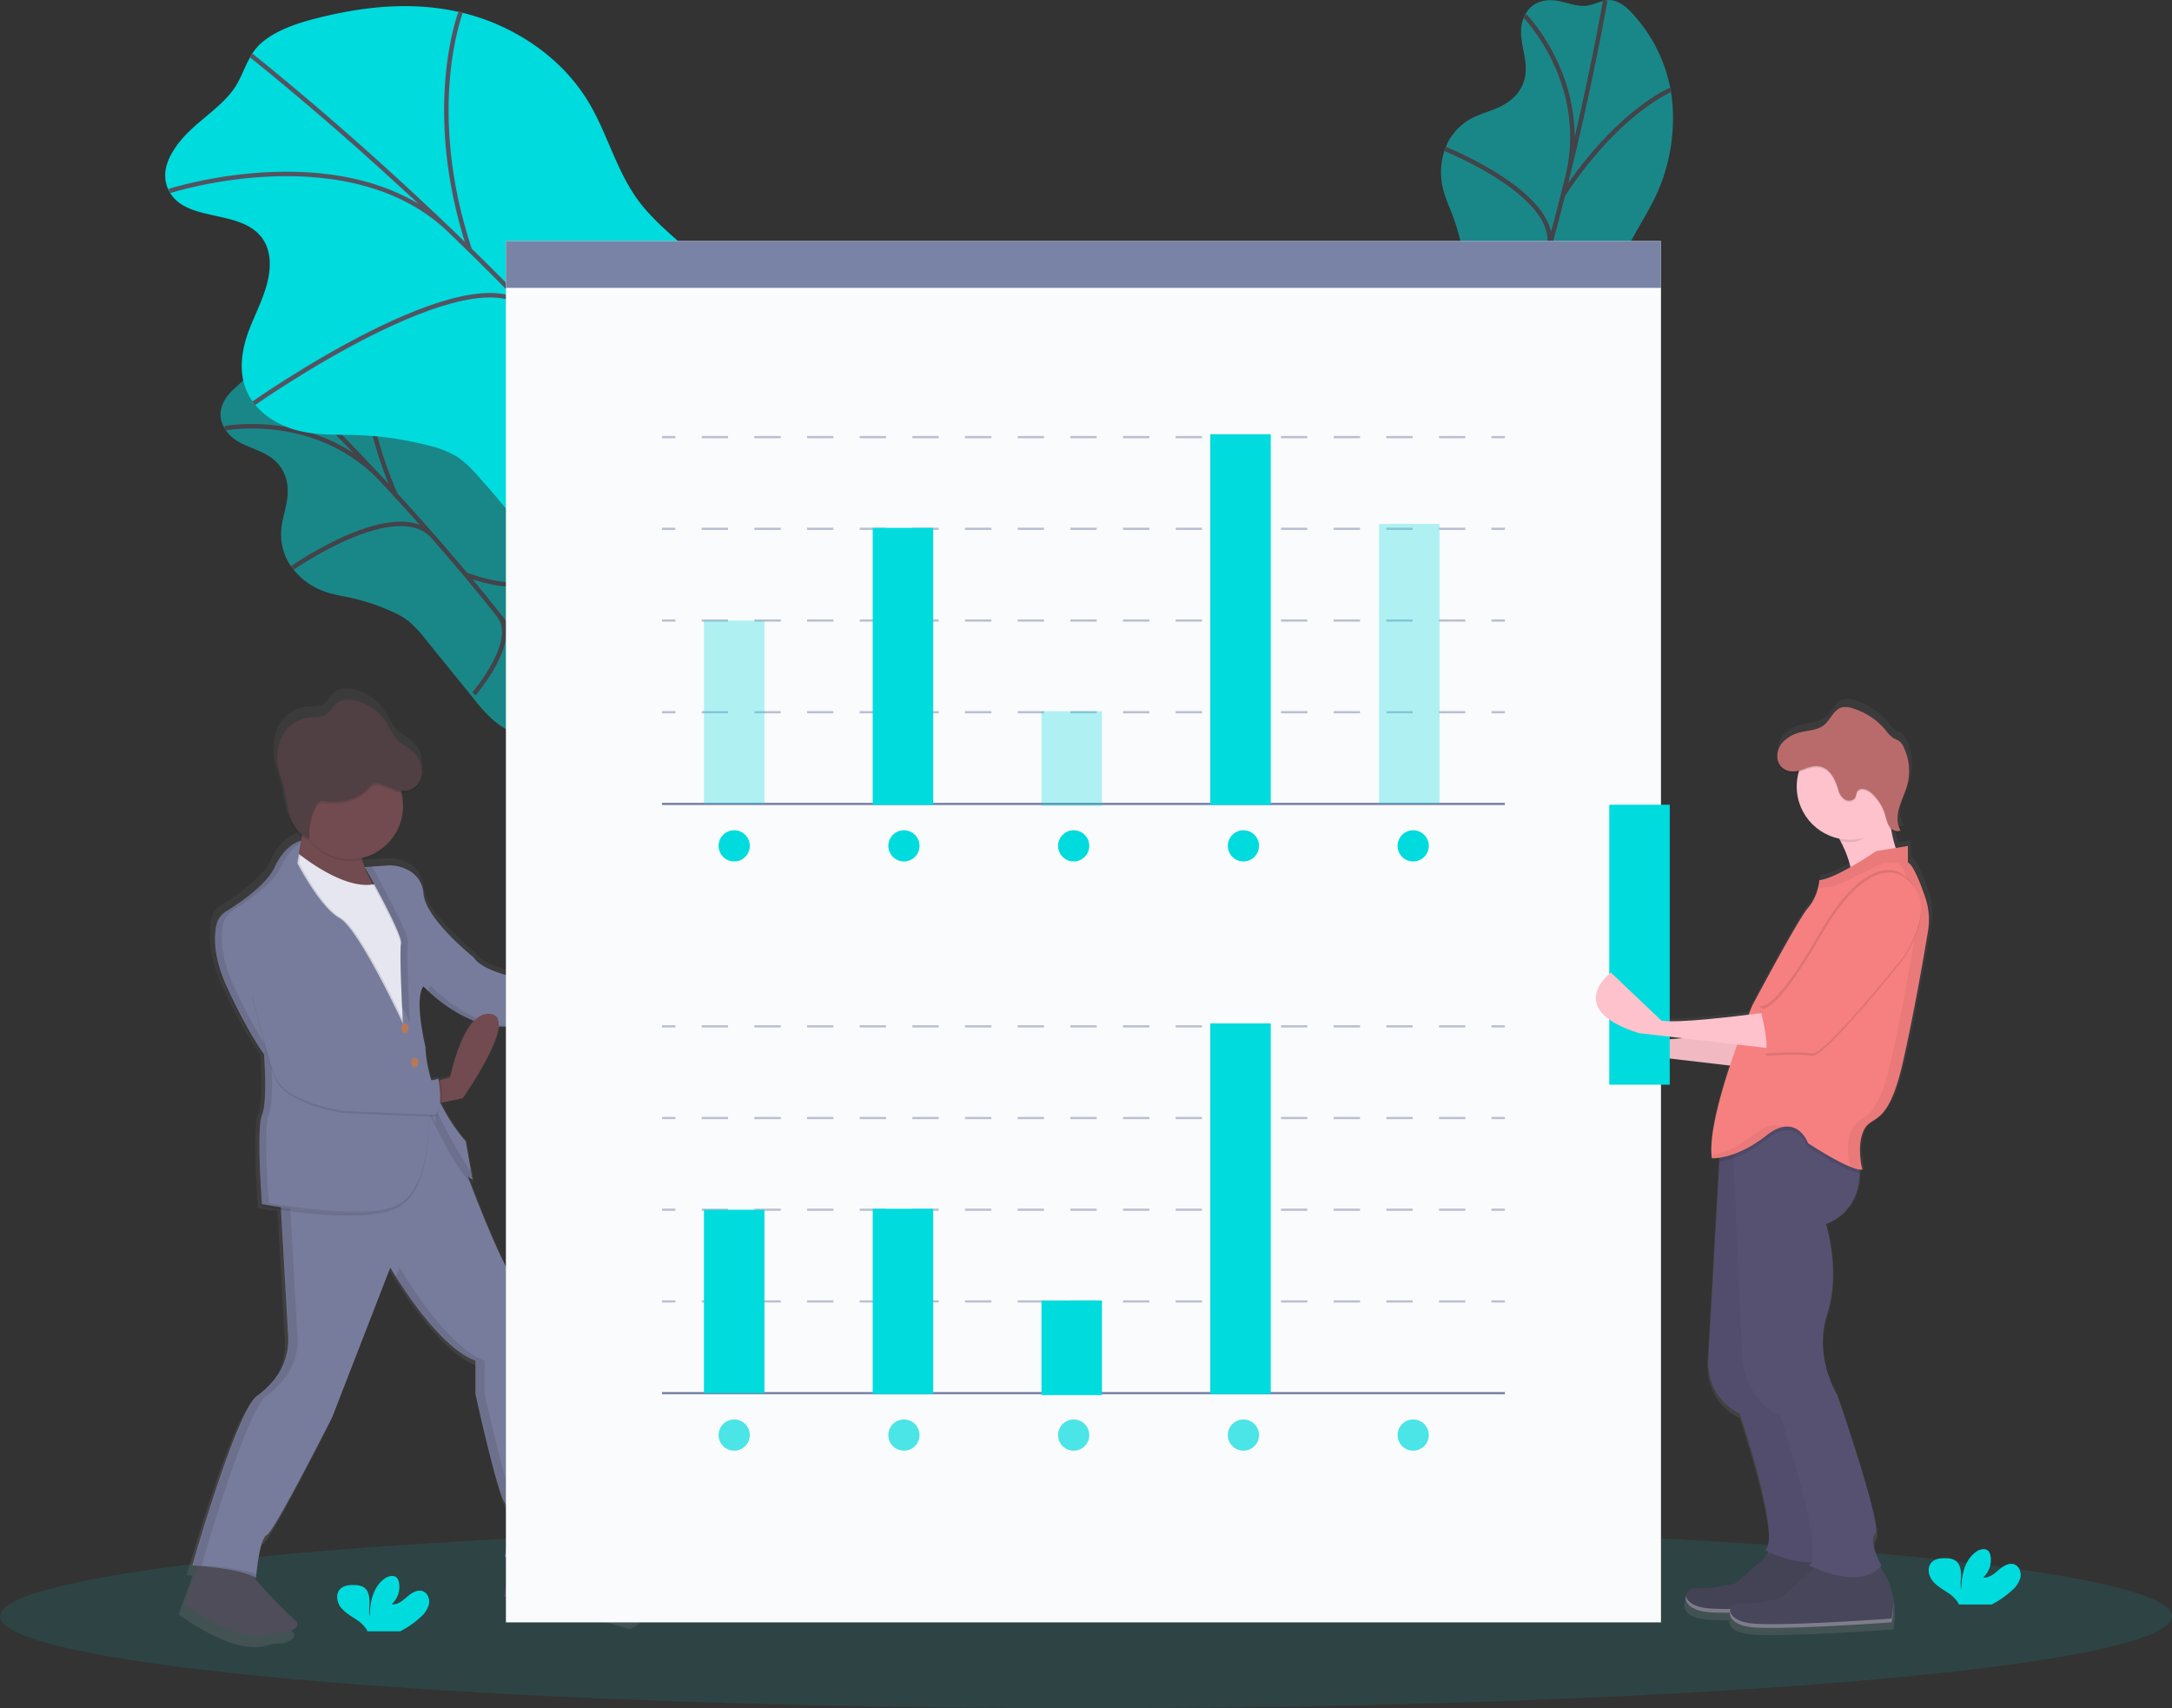 <svg data-name="Layer 1" xmlns="http://www.w3.org/2000/svg" xmlns:xlink="http://www.w3.org/1999/xlink" width="971.7" height="764.21"><rect width="100%" height="100%" fill="#333333" stroke="none"/><defs><linearGradient id="a" x1="897.38" y1="799.91" x2="897.38" y2="380.48" gradientUnits="userSpaceOnUse"><stop offset="0" stop-color="gray" stop-opacity=".25"/><stop offset=".54" stop-color="gray" stop-opacity=".12"/><stop offset="1" stop-color="gray" stop-opacity=".1"/></linearGradient><linearGradient id="b" x1="303.98" y1="804.79" x2="303.98" y2="375.83" xlink:href="#a"/></defs><g opacity=".5"><path d="M693.99.1c-3.81-.06-8.62 1-11.56 6.27-5.76 10.36 3.51 20.55-1.27 31.59a18.38 18.38 0 01-6.2 7.48c-4.62 3.33-9.33 4.32-14 6.31a25.66 25.66 0 00-13.11 11.7 30.62 30.62 0 00-2.76 18.57c.92 5.52 3.09 9.9 4.88 14.62a91.71 91.71 0 014.69 18.06 33.36 33.36 0 01.46 8.72 54.91 54.91 0 01-2.69 10.89l-10.28 32.19a75.18 75.18 0 00-3.3 12.9 54.21 54.21 0 00.4 13.75c1.12 9.42 2.37 19.22 6.83 25.11s13.21 6.27 19.61-2.08c6.09-8 7.66-20.1 13.24-28.8 8.79-13.72 22.85-12.53 32.27-25.38 9-12.32 8.86-30.1 14.51-45.26 4-10.86 11-20 15.72-30.55 6.81-15.21 8.37-32.29 6-45.77a67.93 67.93 0 00-15.15-32.09c-2.92-3.54-6.1-6.83-10.15-8-4.31-1.28-8.61 2-13.05 2.3-5.13.26-9.92-2.45-15.09-2.53z" fill="#00dbde"/><path d="M718.15.2s-24.8 143.65-66 222.08M682.15 7.03s30.26 31 18.68 73.84M646.48 66.62s53.25 21.22 46.21 45.34M747.59 40.1s-23.74 9.67-48.34 47.11M710.85 162.15s-16.07 5.58-24.28-29M644 165.44s30.92 4.12 35.52-10" fill="none" stroke="#535461" stroke-miterlimit="10" stroke-width="2"/></g><g opacity=".5"><path d="M101.22 177.9c-2.14 3.16-3.9 7.75-1.1 13.1 5.5 10.5 19.1 8.34 25.71 18.39a18.38 18.38 0 012.85 9.29c.25 5.69-1.51 10.17-2.42 15.18a25.66 25.66 0 002.59 17.35 30.62 30.62 0 0014 12.49c5.12 2.26 10 2.84 14.9 3.94a91.71 91.71 0 0117.67 6 33.36 33.36 0 017.54 4.4 54.91 54.91 0 017.63 8.22l21.27 26.26a75.18 75.18 0 009 9.84 54.21 54.21 0 0011.72 7.21c8.49 4.23 17.37 8.56 24.74 8.07s12.49-7.6 9-17.54c-3.3-9.46-12.6-17.43-16.82-26.87-6.65-14.88 2.06-26-3.51-40.9-5.34-14.32-20.31-23.92-29.87-37-6.86-9.34-10.68-20.16-16.91-29.91-9-14-22.4-24.71-35-30.13a67.93 67.93 0 00-35.15-4.94c-4.56.5-9.05 1.35-12.29 4.08-3.44 2.9-3 8.32-5.24 12.17-2.5 4.5-7.4 7.02-10.31 11.3z" fill="#00dbde"/><path d="M114.57 157.76s106.48 99.55 149.42 177.06M100.53 191.6s42.55-8.27 72 24.9M130.77 254.1s47-32.87 63.26-13.75M164.09 155.1s-4.95 25.16 12.86 66.26M245.96 252.71s-4.16 16.5-37.6 4.37M212.02 310.42s20.41-23.59 11.13-35.17" fill="none" stroke="#535461" stroke-miterlimit="10" stroke-width="2"/></g><path d="M81.21 62.43c-5 5.91-9.68 14.09-6 22.16 7.14 15.81 33.33 8.1 42.68 22.84 2.8 4.41 3.18 9.8 2.53 14.61-1.26 9.41-5.92 17.4-9.14 26s-4.89 19-.35 28.08c4.37 8.79 13.58 14.34 22.5 16.55s17.86 1.71 26.77 2a148.2 148.2 0 0131.35 4.62 43.31 43.31 0 0112.82 5c4.55 2.91 8.23 7.18 11.83 11.38l32 37.29c4.25 5 8.59 10 13.86 13.67 6.08 4.23 13 6.38 19.81 8.45 14.65 4.48 30 9 44 5.93s25.75-16.45 22.25-31.94c-3.33-14.75-18.35-25.21-23.41-39.66-8-22.77 11.75-43.89 5.82-67.06-5.68-22.22-30.86-33.68-44.86-52.49-10-13.48-13.94-30.34-22.68-44.68-12.59-20.66-34.55-34.37-56.5-39.57s-44.02-2.69-64.56 2.49c-8.7 2.21-17.4 5-24.3 10.52-7.33 5.87-8.18 14.77-13.52 21.86-6.19 8.26-16.16 13.94-22.9 21.95z" fill="#00dbde"/><path d="M112.36 24.83s169.67 133.5 226.76 249.56M75.75 85.46s82.37-26.68 127.55 19.64M113.55 180.4s98.11-69 122.91-42.09M206.14 5.31s-16.91 43.39 4 106.46M330.19 143.1s-12.81 28.73-71.9 18.68M248.98 249.53s45.47-45.48 31.57-62" fill="none" stroke="#535461" stroke-miterlimit="10" stroke-width="2"/><ellipse cx="485.85" cy="723.13" rx="485.85" ry="41.08" fill="#00dbde" opacity=".1"/><path d="M977.18 467.14c-2.07-6.06-5.06-13.74-7.42-15.55a2.21 2.21 0 00-.47-.29H969v-7.49l-5.58.89a53.35 53.35 0 01-2-8.29 3.85 3.85 0 004.19.84c-.09-.15-.17-.31-.25-.47l.25-.11a10.37 10.37 0 01-1.35-5.08 18.51 18.51 0 01.77-4.8c1-3.45 2.69-6.67 3.63-10.14a24.64 24.64 0 00.84-6.85 25 25 0 00-2.6-11.3 6.6 6.6 0 00-2-2.58 25.49 25.49 0 00-2.42-1.18 13.07 13.07 0 01-3.52-3.51 31.56 31.56 0 00-15.25-10.18 8.93 8.93 0 00-4.88-.39c-3.75 1-5.11 5.65-8.15 8.09-2.68 2.15-6.36 2.37-9.73 3.09s-6.76 2.15-9.06 4.75a9.83 9.83 0 00-2.43 6.55 6.59 6.59 0 002.68 5.86 8.42 8.42 0 007.11 1 24.18 24.18 0 0018.31 30.4l.65 1.17a50.08 50.08 0 014.54 11.85c-5.14 2.91-10.75 5.64-14.14 5.9a23.82 23.82 0 01-.74 3.92 21.62 21.62 0 01-4.45 8.75c-4.61 5.18-25.34 44.34-25.34 44.34s-.65 1.56-1.72 4.22c-12.87 1.58-33.88 3.86-39.74 2.69l-23-21.88s-7.44 5.68-6.79 12.58l-4.09-3.94s-21.88 16.7 12.67 27.64l52.57 6.1c-5 15.11-9.68 32.7-8.23 42.27h.43a19.88 19.88 0 003-.23l-.09 1.7-5.09 90.69s-1.15 16.7 14.4 24.18c0 0 19 55.85 11.52 62.19 0 0 .89.47 2.39 1.12l-15.63 13.85s-11.52 2.88-17.85 2.3a4.57 4.57 0 00-5.05 3.4c0 .12 0 .24-.06.36V786.68c0 .04 0 .25.07.37v.14q.05.2.13.4l.05.12c.05.13.11.26.18.39v.09c.07.13.15.25.23.38l.07.11q.14.2.31.4l.09.1c.12.14.25.27.38.4l.06.05.43.37.09.07c.16.13.34.25.52.37l.12.08c.19.12.39.24.6.35h.09l.65.32h.09l.76.3.16.06.83.27h.14l.91.24h.07l1 .2h.2l1.08.16h.21l1.22.12c2.37.18 5.56.25 9.25.23s0 .09 0 .14v.45c0 .12 0 .25.07.37v.14q.05.2.13.4l.05.12c.05.13.11.26.18.39v.09c.07.13.15.25.23.38l.07.11q.14.2.31.4l.09.1c.12.14.25.27.38.4l.06.05.43.37.09.07c.16.13.34.25.52.37l.13.08c.19.12.39.24.6.35h.09l.65.32h.09l.76.3.16.06.83.27h.14l.91.24h.07l1 .2h.2l1.08.16h.21l1.22.12c15 1.15 62.76-2.3 62.76-2.3V796.62c.47-2.23 2.77-15.19-5.39-24.77.24-.25.48-.52.7-.8 0 0-6.33-10.94-2.88-14.4s-17.27-63.34-17.27-63.34-10.94-17.27-4.61-36.85-.58-40.88-.58-40.88 15.1-4.49 15.41-23.08v-1.73a6.11 6.11 0 001 .06 4.47 4.47 0 00.64 0s-2.88-10.36.58-17.85 10.94-.58 17.85-31.09c5-22.08 9.4-47.48 11.45-59.84a31.51 31.51 0 00-.94-14.91zm-131.41 64.78l-5.25-5c1.74.72 3.67 1.43 5.83 2.11l19.8 2.3c-8.84.8-17.05 1.25-20.38.59z" transform="translate(-114.15 -67.9)" fill="url(#a)"/><path d="M781.74 461.1s-40.73 5.66-49.22 4l-22.67-21.56s-21.5 16.41 12.45 27.15l63.4 7.41z" fill="#fdc2cc"/><path d="M781.74 461.1s-40.73 5.66-49.22 4l-22.67-21.56s-21.5 16.41 12.45 27.15l63.4 7.41z" opacity=".05"/><path d="M796.45 690.75l-19.8 17.54s-11.31 2.83-17.54 2.26-9.05 9.62 5.66 10.75 61.66-2.26 61.66-2.26 4.53-18.1-9.05-28.29z" fill="#47465a"/><path d="M796.45 690.75l-19.8 17.54s-11.31 2.83-17.54 2.26-9.05 9.62 5.66 10.75 61.66-2.26 61.66-2.26 4.53-18.1-9.05-28.29z" opacity=".05"/><path d="M827.14 711.21a31.2 31.2 0 01-.71 6.13s-47 3.39-61.66 2.26c-7.07-.54-10.08-3.18-10.62-5.71-.64 2.9 1.92 6.74 10.62 7.41 14.71 1.13 61.66-2.26 61.66-2.26a32.69 32.69 0 00.71-7.83z" fill="#fff" opacity=".3"/><path d="M819.64 370s12.45 17.54 7.92 29.42 23.76-12.45 23.76-12.45-9.05-15.84-4.53-32.81z" fill="#fdc2cc"/><path d="M816.25 697.54l-19.8 17.56s-11.31 2.83-17.54 2.26-9.06 9.6 5.66 10.74 61.66-2.26 61.66-2.26 4.53-18.1-9.05-28.29z" fill="#47465a"/><path d="M821.91 693.58c-2.95 3.64-7.11 5-11.46 5.25-9.89.47-20.78-5.25-20.78-5.25 7.35-6.22-11.31-61.1-11.31-61.1-15.27-7.35-14.14-23.76-14.14-23.76l5-89.07 1.25-22.37 15.84-9.62 12.49 9.58 11.84 9.09a47.6 47.6 0 011.48 8.83c1.37 20.79-15.06 25.68-15.06 25.68s6.79 20.93.57 40.16 4.53 36.2 4.53 36.2 20.37 58.83 17 62.23 2.75 14.15 2.75 14.15z" fill="#565171"/><path d="M821.91 693.58c-2.95 3.64-7.11 5-11.46 5.25-9.89.47-20.78-5.25-20.78-5.25 7.35-6.22-11.31-61.1-11.31-61.1-15.27-7.35-14.14-23.76-14.14-23.76l5-89.07 1.25-22.37 15.84-9.62 12.49 9.58 11.84 9.09a47.6 47.6 0 011.48 8.83c1.37 20.79-15.06 25.68-15.06 25.68s6.79 20.93.57 40.16 4.53 36.2 4.53 36.2 20.37 58.83 17 62.23 2.75 14.15 2.75 14.15z" opacity=".05"/><path d="M841.71 700.37c-9.62 11.88-32.24 0-32.24 0a3.6 3.6 0 001-1.54c4.15-11.28-14-65.21-14-65.21-15.27-7.35-17-24.89-17-24.89l-4-90.65-.52-11.74 23.8-9.09 7.31-2.79 24.33 18.64a44.12 44.12 0 011.56 11.83c-.3 18.29-15.1 22.7-15.1 22.7s6.79 20.93.57 40.16 4.53 36.2 4.53 36.2 20.37 58.83 17 62.23 2.76 14.15 2.76 14.15z" fill="#565171"/><path d="M831.95 524.95c-4.89-.7-14.79-6.59-19.88-9.79l-3.18-2s-5.09-14.14-18.67-3.39a50.82 50.82 0 01-14.75 8.33 34.51 34.51 0 01-6.3 1.58l1.25-22.37 15.84-9.62 12.49 9.58 7.31-2.79 24.33 18.62a44.12 44.12 0 011.56 11.85z" opacity=".1"/><path d="M862.57 416.43c-2 12.14-6.34 37.09-11.25 58.79-6.79 30-14.14 23.19-17.54 30.55s-.57 17.54-.57 17.54c-5.66.57-24.33-11.88-24.33-11.88s-5.09-14.14-18.67-3.39-24.33 10.18-24.33 10.18c-2.83-18.67 18.1-68.45 18.1-68.45s20.39-38.47 24.87-43.56a21.24 21.24 0 004.37-8.6 23.4 23.4 0 00.72-3.85c7.35-.57 25.46-13 25.46-13l14.14-2.26v7.35a2.17 2.17 0 01.46.28c2.33 1.78 5.26 9.33 7.29 15.28a31 31 0 011.28 15.02z" fill="#f68080"/><path d="M851.32 393.2s-14.71-11.88-36.77 26.59-27.15 32.24-27.15 32.24 4.53 17 2.26 20.37c0 0 15.27-1.13 20.93 0s40.73-43 40.73-43 18.11-24.89 0-36.2z" opacity=".1"/><path d="M850.76 390.93s-14.71-11.83-36.77 26.59-27.14 32.25-27.14 32.25 17.52 19.23 23.18 20.33 40.73-43 40.73-43 18.09-24.85 0-36.17z" opacity=".1"/><path d="M789.14 468.72c.23-4.19-1.35-11.56-2.26-15.38 3.44-.45 5.61-.75 5.61-.75l4 17zM847.36 355.29l-27.15 15.81a58 58 0 013.16 5.18 23.87 23.87 0 004.76.48c7.25 0 10.63-7.61 15-12.73-.28-4.08 3.02-4.18 4.23-8.74z" opacity=".1"/><circle cx="827.57" cy="351.9" r="23.76" fill="#fdc2cc"/><path d="M797.51 332.68a16.24 16.24 0 018.9-4.67c3.3-.71 6.92-.93 9.56-3 3-2.39 4.32-6.93 8-7.94a8.77 8.77 0 014.79.38 31 31 0 0115 10 12.84 12.84 0 003.45 3.45 25 25 0 012.38 1.16 6.48 6.48 0 011.94 2.53 24.59 24.59 0 011.72 17.27c-.92 3.41-2.58 6.57-3.56 10s-1.23 7.24.57 10.27c-1.74.89-3.94-.23-5-1.85s-1.42-3.62-2-5.49a21 21 0 00-6.13-9.53c-1.78-1.58-5-2.64-6.21-.6-.48.79-.45 1.79-.86 2.61-.81 1.6-3.15 1.92-4.7 1a7.21 7.21 0 01-2.94-4.36c-2.33-7.88-6.3-12.84-14.73-9.47-3.14 1.26-6.84 2.11-9.86-.05-3.98-2.85-3.17-8.49-.32-11.71z" opacity=".1"/><path d="M797.51 332.1a16.24 16.24 0 018.9-4.67c3.3-.71 6.92-.93 9.56-3 3-2.39 4.32-6.93 8-7.94a8.77 8.77 0 014.79.38 31 31 0 0115 10 12.84 12.84 0 003.45 3.45 25 25 0 012.38 1.16 6.48 6.48 0 011.94 2.53 24.59 24.59 0 011.72 17.27c-.92 3.41-2.58 6.57-3.56 10s-1.23 7.24.57 10.27c-1.74.89-3.94-.23-5-1.85s-1.42-3.62-2-5.49a21 21 0 00-6.13-9.53c-1.78-1.58-5-2.64-6.21-.6-.48.79-.45 1.79-.86 2.61-.81 1.6-3.15 1.92-4.7 1a7.21 7.21 0 01-2.94-4.36c-2.33-7.88-6.3-12.84-14.73-9.47-3.14 1.26-6.84 2.11-9.86-.05-3.98-2.84-3.17-8.47-.32-11.71z" fill="#b96b6b"/><path d="M854.05 386.1h-11.5s-22.63 11.31-23.19 10.75c-.38-.38-3.88.27-6.1.74a23.4 23.4 0 00.72-3.85c7.35-.57 25.46-13 25.46-13l14.14-2.26v7.35a2.17 2.17 0 01.47.27z" opacity=".05"/><path d="M846.94 718a31.2 31.2 0 01-.71 6.13s-47 3.39-61.66 2.26c-7.07-.54-10.08-3.18-10.62-5.71-.64 2.9 1.92 6.74 10.62 7.41 14.71 1.13 61.66-2.26 61.66-2.26a32.69 32.69 0 00.71-7.83z" fill="#fff" opacity=".3"/><g opacity=".05"><path d="M784.85 507.47c-7.63 6-14.38 8.51-18.81 9.51 0 .42.08.84.14 1.24 0 0 10.75.57 24.33-10.18a18.23 18.23 0 017.27-3.8c-2.93-1.41-7.19-1.32-12.93 3.23zM861.62 401.4c-2-6-5-13.5-7.29-15.28a2.17 2.17 0 00-.46-.28s-4.68.16-4.53.28c2.33 1.78 4.59 8.76 6.62 14.71a31 31 0 011.23 15c-2 12.14-6.34 37.09-11.25 58.79-6.79 30-14.14 23.19-17.54 30.55-2.78 6-1.39 13.94-.79 16.61 2.42 1 4.52 1.63 5.88 1.49 0 0-2.83-10.18.57-17.54s10.75-.57 17.54-30.55c4.91-21.69 9.23-46.65 11.25-58.79a31 31 0 00-1.23-14.99z"/></g><path d="M398.36 783.8s-13 .9-21.1-13a46.72 46.72 0 00-5.54-7.87 26.6 26.6 0 01-3.89-14.13c.45-10.32-10.32-66.88-10.32-66.88s1.35-21.55-9.43-35c-7.09-8.86-17.29-34.26-23.44-50.58a3.39 3.39 0 001.45.76l-.25-1.41.25.06-3.14-17.51a79.68 79.68 0 01-11.6-17.59l.72-.15 9.53-2s15.49-22 16.44-32.84l1.26.06h1.78c19.71-.43 42.91 2.25 42.91 2.25 0-.07-.11-.35-.23-.79a53.85 53.85 0 01-1.39-6.63l.89-.06 8.82-.59s30.52-34.11 19.3-40.4-22.89 28.28-22.89 28.28l-3.77.69-1 .19c.1-.15.2-.29.32-.43s-49.83-2.24-57.46-14.36c0 0-22-17.51-22.89-29.18-.48-6.19-4.36-9.48-7.91-11.2a17.26 17.26 0 00-8.72-1.63l-10.3.71.73 1.3h-.29a34.65 34.65 0 01-1.62-4.56h.21c-.07-.32-.14-.64-.2-1a24.24 24.24 0 0017.85-29.85 9.7 9.7 0 003-.08c3.78-.78 6.47-4.62 6.57-8.48v-.75-.15a13 13 0 00-5-10c-2.06-1.71-4.51-2.93-6.38-4.83-2.22-2.27-3.43-5.31-5.16-8a23.69 23.69 0 00-12.16-9.47c-3.72-1.26-8.27-1.4-11.12 1.3-1.47 1.39-2.32 3.38-4 4.55-2.37 1.69-5.59 1.19-8.49 1.53-5.26.62-9.88 4.37-12.2 9.14a21 21 0 00-2 9.65 25.79 25.79 0 00.81 6.78c.56 2.21 1.39 4.34 2 6.53 1.26 4.56 1.55 9.36 3 13.87a17.45 17.45 0 005.62 8.52l-.43 1.86c-.28.06-7.27 1.56-12.11 12.12-3.82 8.32-16.74 16.92-22.42 20.39a9.35 9.35 0 00-4.23 5.87 30.53 30.53 0 00-.72 7.46c-.1 5.41 1 12.89 5.38 22.38 9.88 21.55 17.06 31 17.06 31s.55 6.6.58 13.56c0 5.18-.38 10.34-1.48 12.92-.93 2.18-1.22 7.75-1.2 14.1 0 12.19 1.2 28.1 1.2 28.1s3.43.65 8.75 1.43l3.31 58.19a28 28 0 01-6.33 19.44 43 43 0 01-8 7.58c-9.43 6.73-29.63 77.66-29.63 77.66s1 .06 2.62.19l-6.21 17.32s24.8 19 39.9 13.81a14.62 14.62 0 015-.71c3 0 9.35-2.35 5.8-5.46-6.45-5.64-14.18-14.18-19.35-20.12a10.29 10.29 0 011.4.82v-.14l.21.14s.05-.7.16-1.83l-.22-.07c.46-4.67 1.9-16.41 4.77-17.85 3.59-1.8 30.07-54.31 30.07-54.31l26.48-68.23s21.1 36.36 39.05 42.64V694s9.88 44.89 13.47 49.83 0 24.69 0 24.69a12.3 12.3 0 002.42 2.13l-2.87 16.27s20.65-.9 55.66 9.88c.09.02 13.56-5.8 2.34-13zM315.76 549l-4.37 1.09-.86.22c-.09-.54-.15-.86-.15-.86a8.92 8.92 0 01-3.17.77 58.47 58.47 0 01-2.66-15.14s-2.54-10.37-2.68-18.75c.05-3.27.54-6.12 1.78-7.73l1.46.12 1 1 .07.07.52.47.54.49.09.08.59.51.1.09.6.51.06.05.67.55.15.12.71.57h.06l.7.55.16.12.77.59.16.12.74.54.13.09.84.6.2.14.88.61.08.05.86.57.21.14.93.59.2.12.87.53.16.1 1 .58.24.14 1 .58h.08l1 .53.25.13 1.06.53.22.1 1 .46.19.09 1.11.48.27.11 1.16.46c-7.3 7.79-10.98 26.12-10.98 26.12z" transform="translate(-114.15 -67.9)" fill="url(#b)"/><path d="M90.9 694.22l-8.33 23.23s22.81 17.49 37.63 13.87a41.42 41.42 0 016.8-1.1c3.07-.23 8.35-2.46 5.09-5.31-10.52-9.2-24.54-26.29-24.54-26.29zM229.38 692.02l-3.94 22.35s20.16-.88 54.34 9.64c0 0 13.15-5.7 2.19-12.71 0 0-12.71.88-20.6-12.71s-12.71-11.83-12.71-11.83z" fill="#4f4d59"/><path d="M125.08 529.88l3.86 68a28.13 28.13 0 01-6.71 19.89 41.23 41.23 0 01-7.24 6.75c-9.2 6.57-28.92 75.81-28.92 75.81s22.35 1.31 28.48 5.7c0 0 1.31-17.53 4.82-19.28s29.36-53 29.36-53l25.87-66.65s20.6 35.5 38.13 41.63v14.9s9.64 43.82 13.15 48.64 0 24.1 0 24.1 10.08 12.71 33.3-.88c0 0-7.45-8.33-7-18.41s-10.08-65.29-10.08-65.29 1.31-21-9.2-34.18-28.05-63.51-28.05-63.51l-12.06-25.95z" fill="#787c9c"/><g opacity=".1"><path d="M90.24 700.35s19.72-69.24 28.92-75.81a41.75 41.75 0 007.61-7.19 27.81 27.81 0 006.33-19.44l-3.86-68 64.61-39.86-.88-1.89-67.69 41.72 3.86 68a27.81 27.81 0 01-6.29 19.46 41.75 41.75 0 01-7.61 7.19c-9.2 6.57-28.92 75.81-28.92 75.81s22.35 1.31 28.48 5.7c0 0 .05-.68.16-1.79-8.64-2.95-24.72-3.9-24.72-3.9zM230.04 696.41s3.51-19.28 0-24.1-13.19-48.65-13.19-48.65v-14.9c-17.49-6.13-38.09-41.66-38.09-41.66l-1.53 4c5.94 9.42 21.79 32.81 35.71 37.68v14.9s9.64 43.82 13.15 48.64 0 24.1 0 24.1 4.89 6.15 15.69 5.32c-8.05-.64-11.74-5.33-11.74-5.33z"/></g><path d="M275.85 453.63l-8.61.57-4.54.3v-11l6-1.08 3.69-.67s11.39-33.74 22.35-27.61-18.89 39.49-18.89 39.49zM137.79 363.36s-5.7 21.91-7.45 35.5 40.75 2.63 40.75 2.63-16.21-19.72-7-30.24z" fill="#714b4f"/><path d="M183.85 454.51l.88 8.33-13.58-.88-13.64-11.86-13.58-38.1-8.76-13.58-6.58-8.32 2.63-10.08s1.2 1 3.23 2.6c6.67 5.11 22.33 15.72 33.77 12.79a13.64 13.64 0 001.56-.49l17.07 29.35z" fill="#e6e6f0"/><path d="M134.72 377.38s-7 1.31-11.83 11.83c-3.71 8.09-16.22 16.43-21.81 19.86a9.35 9.35 0 00-4.24 5.91c-1.13 5-1.56 14.3 4.58 27.7 9.64 21 16.65 30.24 16.65 30.24s1.75 21-.88 27.17 0 39.88 0 39.88 46 8.76 61.35 0 13.15-42.51 13.15-42.51 14.46 30.64 19.72 31.55l-3.07-17.09s-17.09-18.41-18-42.07c0 0-5.26-21.47-.88-27.17 0 0 74.06 6.14 78.44.88 0 0-48.64-2.19-56.09-14 0 0-21.47-17.09-22.35-28.48a12.6 12.6 0 00-6.57-10.32 17.16 17.16 0 00-9.82-2.19l-9.9.68s17.09 30.24 16.21 34.18.88 35.93.88 35.93-19.68-42.54-28.41-47.36-18.84-24.61-18.84-24.61l1.75-10" opacity=".1"/><path d="M183.85 454.51l.88 8.33-13.58-.88-13.64-11.86-13.58-38.1-8.76-13.58-6.58-8.32 2.63-10.08s1.2 1 3.23 2.6l-.6 3.48s10.08 19.79 18.84 24.61 28.48 47.33 28.48 47.33-1.75-32-.88-35.93c.6-2.68-7.08-17.45-12.07-26.68a13.64 13.64 0 001.56-.49l17.07 29.33zM267.22 454.21l-4.54.3v-11l6-1.08c-2.11 2.79-2.04 7.67-1.46 11.78z" opacity=".1"/><path d="M134.72 376.1s-7 1.31-11.83 11.83c-3.71 8.09-16.22 16.43-21.81 19.86a9.35 9.35 0 00-4.24 5.91c-1.13 5-1.56 14.3 4.58 27.7 9.64 21 16.65 30.24 16.65 30.24s1.75 21-.88 27.17 0 39.88 0 39.88 46 8.76 61.35 0 13.15-42.59 13.15-42.59 14.46 30.68 19.72 31.55l-3.07-17.09s-17.09-18.41-18-42.07c0 0-5.26-21.47-.88-27.17 0 0 17.09 18.41 36.37 18s42.07 2.19 42.07 2.19-4.38-14 0-19.28c0 0-48.64-2.19-56.09-14 0 0-21.47-17.09-22.35-28.48a12.6 12.6 0 00-6.57-10.32 17.16 17.16 0 00-9.82-2.19l-9.9.68s17.13 30.18 16.25 34.18.88 35.93.88 35.93-19.72-42.52-28.45-47.34-18.88-24.59-18.88-24.59l1.75-10" fill="#787c9c"/><path d="M125.08 422.1s10.52 35.5 16.65 39.88 43.38 26.73 54.34 21.47c0 0 2.63 13.15-1.31 16.21 0 0-40.86-1.6-41.19-1.75 0 0-26.73-3.51-31.11-16.65s-9.64-35.5-9.64-35.5z" opacity=".1"/><ellipse cx="181.18" cy="459.99" rx="1.53" ry="2.19" fill="#ba7855"/><ellipse cx="185.56" cy="475.33" rx="1.53" ry="2.19" fill="#ba7855"/><g opacity=".1"><path d="M120.26 538.21s-2.63-33.74 0-39.88.88-27.17.88-27.17-7-9.2-16.65-30.24c-6.14-13.4-5.7-22.7-4.58-27.7a9.35 9.35 0 014.25-5.91c5.59-3.43 18.1-11.77 21.8-19.86 2.72-5.93 6.13-8.94 8.6-10.43l.17-1s-7 1.31-11.83 11.83c-3.71 8.09-16.22 16.43-21.8 19.86a9.35 9.35 0 00-4.25 5.91c-1.13 5-1.56 14.3 4.58 27.7 9.64 21 16.65 30.24 16.65 30.24s1.75 21-.88 27.17 0 39.88 0 39.88 32.87 6.26 52.31 2.91c-19.66 2.33-49.25-3.31-49.25-3.31zM179.42 422.1c-.6 2.7 0 18.58.49 28.3 2.12 4.33 3.45 7.19 3.45 7.19s-1.75-32-.88-35.93c.83-3.75-14.56-31.25-16.09-34l-3.19.22s17.1 30.22 16.22 34.22zM228.94 458.89c-19.28.44-36.37-18-36.37-18a7 7 0 00-1.11 2.38c5 4.71 19 16.38 34.41 16 19.28-.44 42.07 2.19 42.07 2.19s-.09-.29-.23-.79a348.85 348.85 0 00-38.77-1.78zM194.76 495.7s.18 2.74.08 6.85c4.56 9 12.86 24.52 16.57 25.14l-.65-3.6c-6.4-7.99-16-28.39-16-28.39z"/></g><path d="M207.03 491.32l-9.31 2-7.34 1.55 3.94-11 2.74-.69 4.27-1.06s6.14-30.68 18.41-28.48-12.71 37.68-12.71 37.68z" fill="#714b4f"/><path d="M197.72 493.28l-7.34 1.55 3.94-11 2.74-.69a43.77 43.77 0 01.66 10.14z" opacity=".1"/><path d="M125.08 421.2s10.52 35.5 16.65 39.88 43.38 26.73 54.34 21.47c0 0 2.63 13.15-1.31 16.21 0 0-40.86-1.6-41.19-1.75 0 0-26.73-3.51-31.11-16.65s-9.64-35.5-9.64-35.5z" fill="#787c9c"/><path d="M138.23 364.24s-.89 3.43-2.08 8.42a23.65 23.65 0 0026.12 12c-1.05-4.5-.82-9 2.26-12.57z" opacity=".1"/><circle cx="156.64" cy="360.73" r="23.66" fill="#714b4f"/><path d="M177.18 354.22a12.67 12.67 0 005.28.32c3.69-.76 6.32-4.51 6.41-8.28a12.72 12.72 0 00-4.88-9.77c-2-1.67-4.4-2.86-6.23-4.72-2.17-2.21-3.35-5.19-5-7.79a23.13 23.13 0 00-11.91-9.24c-3.63-1.23-8.07-1.37-10.86 1.27-1.43 1.35-2.27 3.3-3.87 4.44-2.32 1.65-5.46 1.16-8.29 1.49a15.8 15.8 0 00-11.91 8.92 22.32 22.32 0 00-1.16 15.16c.55 2.15 1.35 4.24 1.94 6.38 1.23 4.46 1.52 9.14 2.94 13.54s4.35 8.7 8.78 10a27.76 27.76 0 012.82-14.3 4.1 4.1 0 012-2.22 4.85 4.85 0 012.41 0 24 24 0 0016-3.24c1.68-1 4.3-4.51 6.1-4.86 2.3-.41 7.03 2.36 9.43 2.9z" opacity=".1"/><path d="M177.18 353.34a12.67 12.67 0 005.28.32c3.69-.76 6.32-4.51 6.41-8.28a12.72 12.72 0 00-4.88-9.77c-2-1.67-4.4-2.86-6.23-4.72-2.17-2.21-3.35-5.19-5-7.79a23.13 23.13 0 00-11.91-9.24c-3.63-1.23-8.07-1.37-10.86 1.27-1.43 1.35-2.27 3.3-3.87 4.44-2.32 1.65-5.46 1.16-8.29 1.49a15.8 15.8 0 00-11.91 8.92 22.32 22.32 0 00-1.16 15.12c.55 2.15 1.35 4.24 1.94 6.38 1.23 4.46 1.52 9.14 2.94 13.54s4.35 8.7 8.78 10a27.76 27.76 0 012.82-14.3 4.1 4.1 0 012-2.22 4.85 4.85 0 012.41 0 24 24 0 0016-3.24c1.68-1 4.3-4.51 6.1-4.86 2.3-.37 7.03 2.41 9.43 2.94z" fill="#503f43"/><path fill="#fafbfc" d="M226.33 107.84h516.75v618H226.33z"/><path fill="#7983a6" d="M226.33 107.84h516.75v20.95H226.33z"/><path fill="none" stroke="#7983a6" stroke-miterlimit="10" d="M296.16 359.67h377.09"/><g opacity=".5" fill="none" stroke="#7983a6" stroke-miterlimit="10"><path d="M296.16 318.64h6"/><path stroke-dasharray="11.78 11.78" d="M313.94 318.64h347.42"/><path d="M667.25 318.64h6"/></g><g opacity=".5" fill="none" stroke="#7983a6" stroke-miterlimit="10"><path d="M296.16 277.62h6"/><path stroke-dasharray="11.78 11.78" d="M313.94 277.62h347.42"/><path d="M667.25 277.62h6"/></g><g opacity=".5" fill="none" stroke="#7983a6" stroke-miterlimit="10"><path d="M296.16 236.59h6"/><path stroke-dasharray="11.78 11.78" d="M313.94 236.59h347.42"/><path d="M667.25 236.59h6"/></g><g opacity=".5" fill="none" stroke="#7983a6" stroke-miterlimit="10"><path d="M296.16 195.57h6"/><path stroke-dasharray="11.78 11.78" d="M313.94 195.57h347.42"/><path d="M667.25 195.57h6"/></g><path fill="#00dbde" d="M314.93 277.62h27.06v82.05h-27.06z" opacity=".3"/><path fill="#00dbde" d="M390.43 236.15h27.06V360.1h-27.06z"/><path fill="#00dbde" d="M465.94 318.2H493v42.33h-27.06z" opacity=".3"/><path fill="#00dbde" d="M541.44 194.26h27.06v165.85h-27.06z"/><path fill="#00dbde" d="M616.94 234.41H644v125.26h-27.06z" opacity=".3"/><circle cx="328.46" cy="378.43" r="6.98" fill="#00dbde"/><circle cx="404.4" cy="378.43" r="6.98" fill="#00dbde"/><circle cx="480.34" cy="378.43" r="6.98" fill="#00dbde"/><circle cx="556.28" cy="378.43" r="6.98" fill="#00dbde"/><circle cx="632.22" cy="378.43" r="6.98" fill="#00dbde"/><path fill="none" stroke="#7983a6" stroke-miterlimit="10" d="M296.16 623.28h377.09"/><g opacity=".5" fill="none" stroke="#7983a6" stroke-miterlimit="10"><path d="M296.16 582.25h6"/><path stroke-dasharray="11.78 11.78" d="M313.94 582.25h347.42"/><path d="M667.25 582.25h6"/></g><g opacity=".5" fill="none" stroke="#7983a6" stroke-miterlimit="10"><path d="M296.16 541.23h6"/><path stroke-dasharray="11.78 11.78" d="M313.94 541.23h347.42"/><path d="M667.25 541.23h6"/></g><g opacity=".5" fill="none" stroke="#7983a6" stroke-miterlimit="10"><path d="M296.16 500.2h6"/><path stroke-dasharray="11.78 11.78" d="M313.94 500.2h347.42"/><path d="M667.25 500.2h6"/></g><g opacity=".5" fill="none" stroke="#7983a6" stroke-miterlimit="10"><path d="M296.16 459.18h6"/><path stroke-dasharray="11.78 11.78" d="M313.94 459.18h347.42"/><path d="M667.25 459.18h6"/></g><path fill="#00dbde" d="M314.93 541.23h27.06v82.05h-27.06zM390.43 540.79h27.06v82.92h-27.06zM465.94 581.82H493v42.33h-27.06zM541.44 457.87h27.06v165.85h-27.06zM719.94 360.02H747v125.26h-27.06z"/><circle cx="328.46" cy="642.04" r="6.98" fill="#00dbde" opacity=".7"/><circle cx="404.4" cy="642.04" r="6.98" fill="#00dbde" opacity=".7"/><circle cx="480.34" cy="642.04" r="6.98" fill="#00dbde" opacity=".7"/><circle cx="556.28" cy="642.04" r="6.98" fill="#00dbde" opacity=".7"/><circle cx="632.22" cy="642.04" r="6.98" fill="#00dbde" opacity=".7"/><path d="M188.05 723.58a11.67 11.67 0 003.83-5.78c.5-2.3-.48-5.05-2.68-5.89-2.46-.94-5.09.76-7.08 2.49s-4.28 3.69-6.89 3.32a10.48 10.48 0 003.24-9.81 4.1 4.1 0 00-.9-2c-1.37-1.46-3.84-.83-5.48.32-5.2 3.66-6.65 10.72-6.68 17.08-.52-2.29-.08-4.68-.1-7s-.66-5-2.64-6.22a8 8 0 00-4-.95c-2.34-.09-4.94.15-6.54 1.86-2 2.12-1.47 5.69.26 8s4.35 3.8 6.77 5.42a15 15 0 014.84 4.61 4.57 4.57 0 01.36.82h14.65a40.83 40.83 0 009.04-6.27zM900.05 711.58a11.67 11.67 0 003.83-5.78c.5-2.3-.48-5.05-2.68-5.89-2.46-.94-5.09.76-7.08 2.49s-4.28 3.69-6.89 3.32a10.48 10.48 0 003.24-9.81 4.1 4.1 0 00-.9-2c-1.37-1.46-3.84-.83-5.48.32-5.2 3.66-6.65 10.72-6.68 17.08-.52-2.29-.08-4.68-.1-7s-.66-5-2.64-6.22a8 8 0 00-4-.95c-2.34-.09-4.94.15-6.54 1.86-2 2.12-1.47 5.69.26 8s4.35 3.8 6.77 5.42a15 15 0 014.84 4.61 4.57 4.57 0 01.36.82h14.65a40.83 40.83 0 009.04-6.27z" fill="#00dbde"/><path d="M796.45 469.56l-7.31-.85-56-6.51c-33.99-10.74-12.49-27.1-12.49-27.1l22.63 21.5c6.53 1.31 32.13-1.74 43.6-3.21 3.44-.45 5.61-.75 5.61-.75z" fill="#fdc2cc"/><path d="M851.32 392.1s-14.71-11.88-36.77 26.59-27.15 32.24-27.15 32.24 4.53 17 2.26 20.37c0 0 15.27-1.13 20.93 0s40.73-43 40.73-43 18.11-24.92 0-36.2z" fill="#f68080"/></svg>